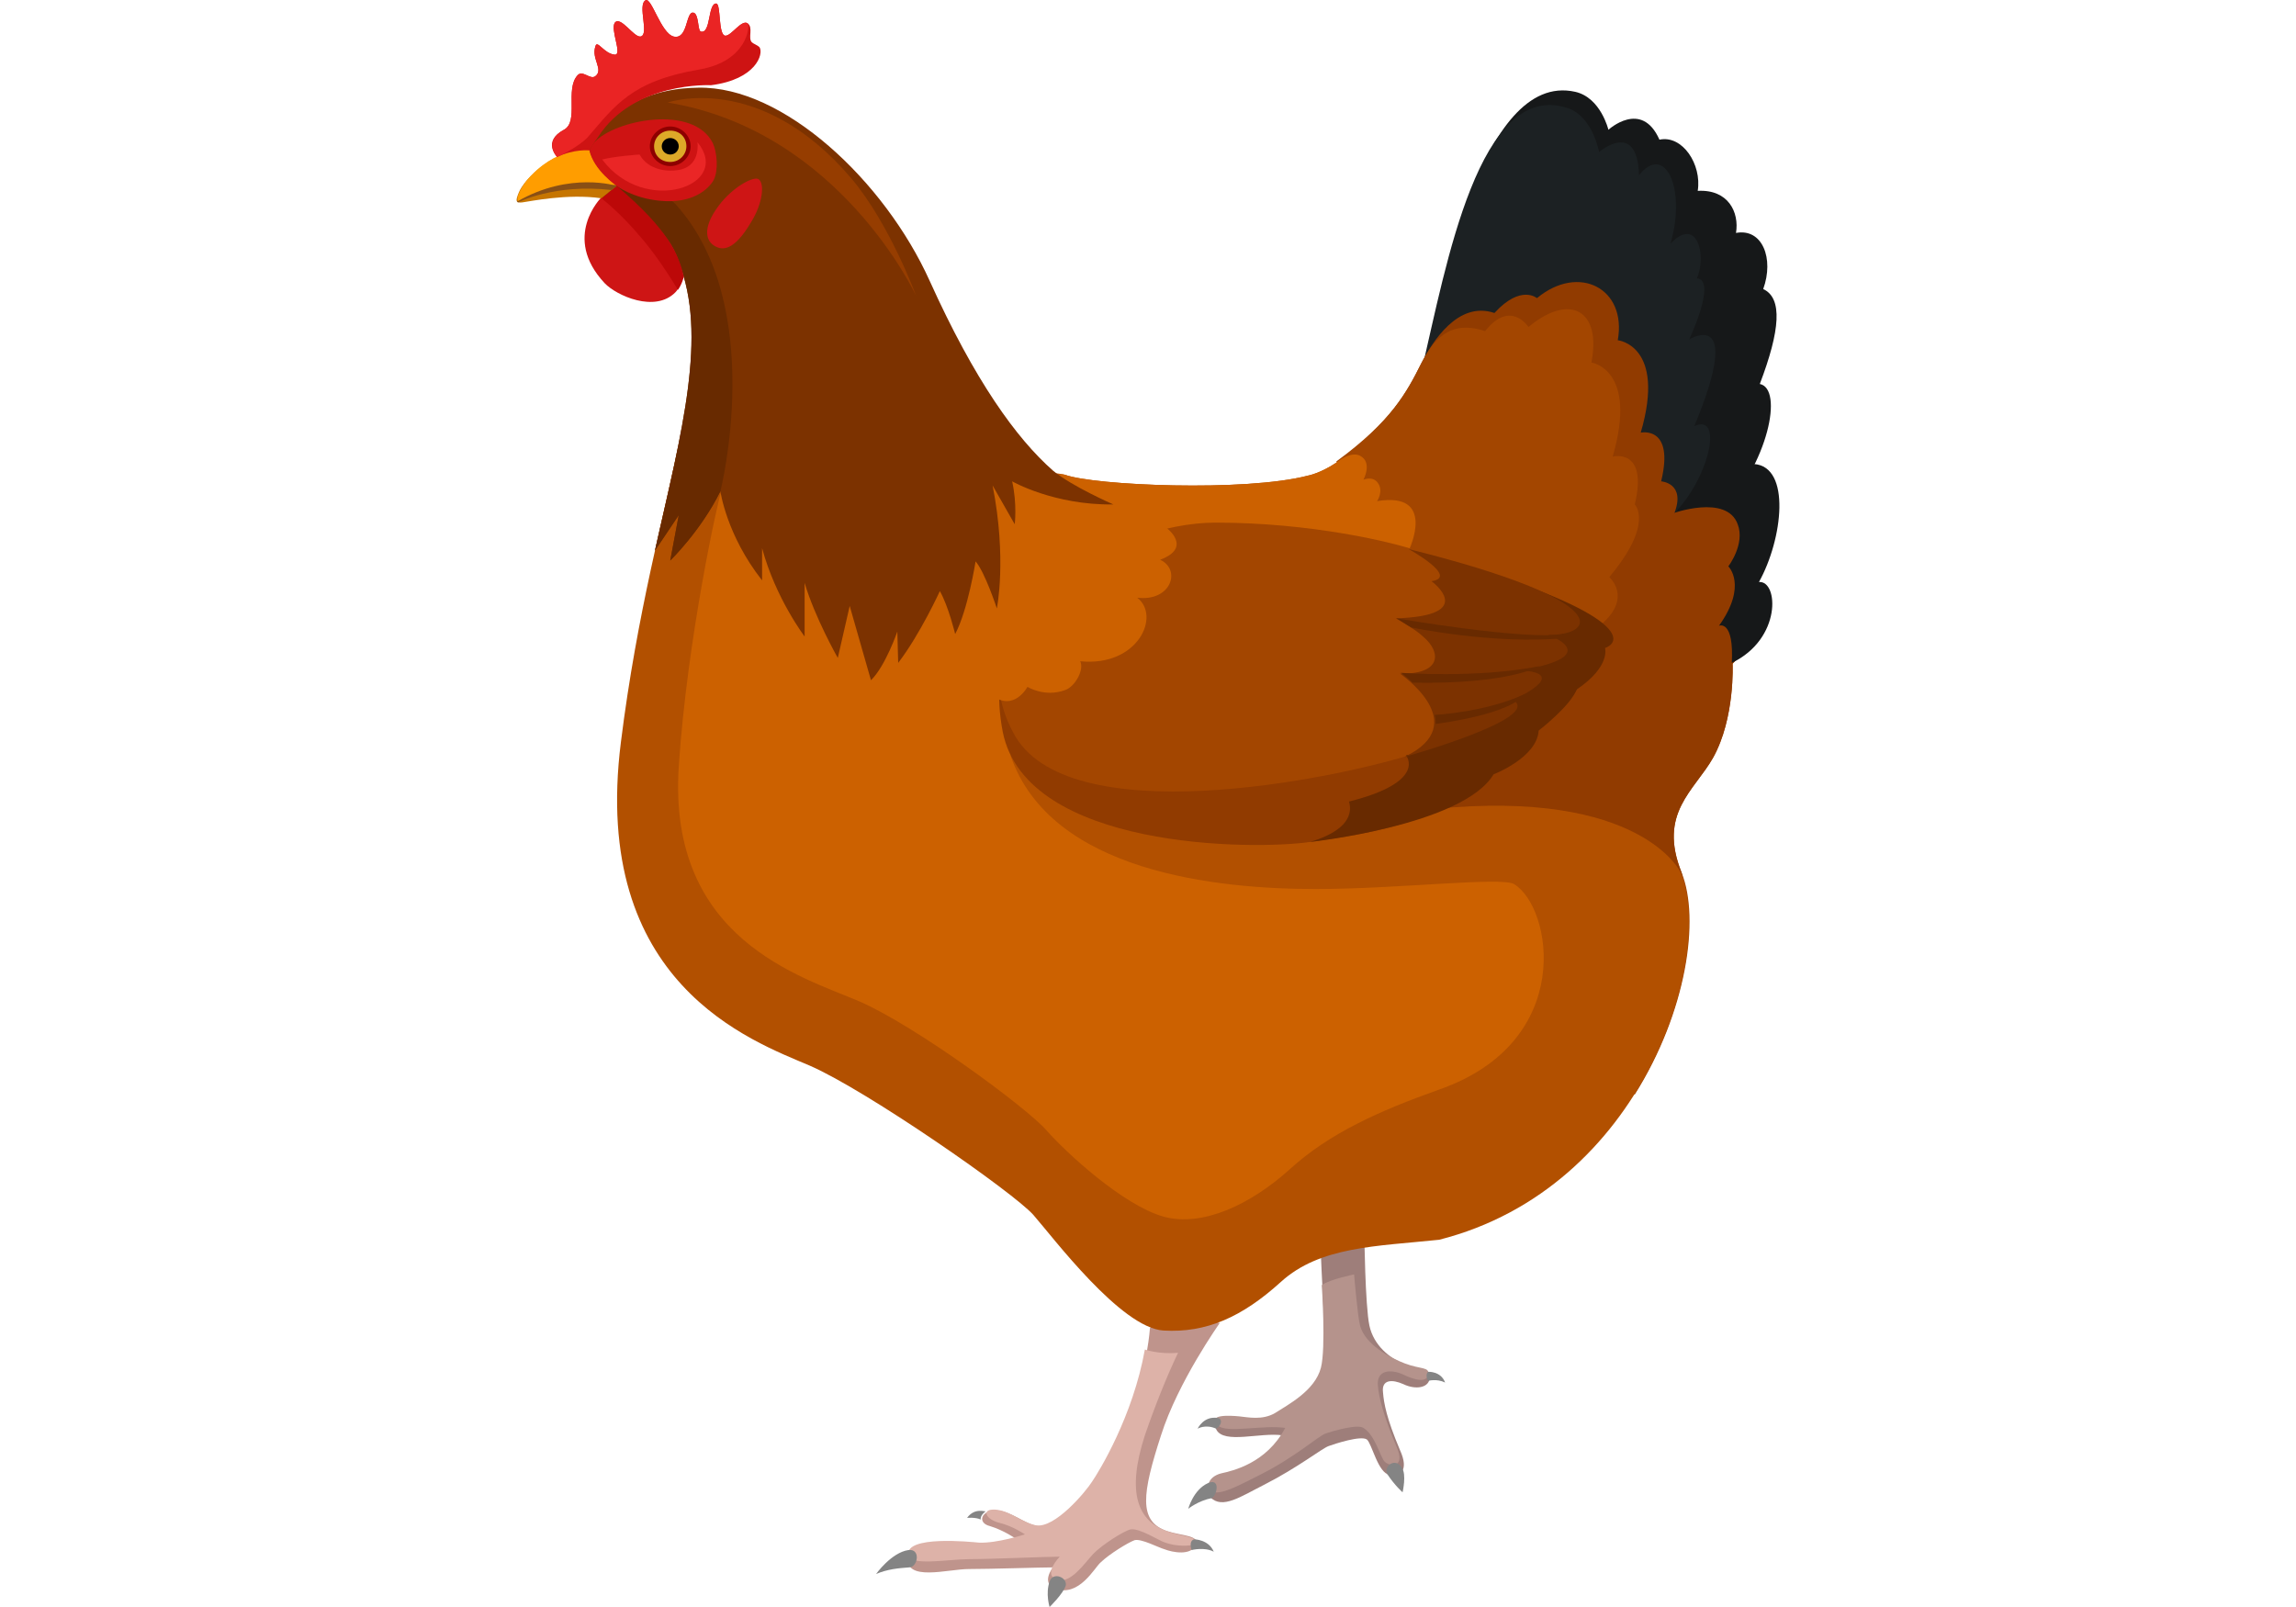 <svg width="1000" height="700" viewBox="0 0 1000 700" fill="none" xmlns="http://www.w3.org/2000/svg">
<path d="M541.974 245.257C539.381 255.682 537.529 266.107 536.788 276.532C535.306 297.022 535.676 317.513 539.011 337.644C543.086 359.572 550.865 380.781 564.943 398.755C580.131 418.527 600.877 431.827 623.475 442.971C650.148 456.272 678.673 466.338 707.199 475.325C708.68 475.684 710.533 476.403 712.014 476.763C734.612 440.815 740.54 400.193 732.39 380.062C722.017 354.18 737.947 344.474 746.097 330.095C755.729 312.84 754.617 289.114 754.617 289.114C768.695 274.375 767.213 259.996 759.063 260.715C770.176 239.506 629.773 176.597 629.773 176.597C627.92 183.427 600.507 204.996 581.243 215.42C575.315 218.656 562.72 220.453 547.531 220.813C546.049 229.081 544.197 236.989 541.974 245.257Z" fill="#A34600"/>
<path d="M758.693 260.715C763.139 252.447 754.248 238.787 729.056 223.689C729.056 223.689 674.229 313.919 570.5 354.54C585.689 373.233 740.541 400.194 732.391 380.063C722.018 354.18 737.948 344.474 746.098 330.095C755.73 312.84 754.618 289.114 754.618 289.114C768.696 274.016 767.214 259.637 758.693 260.715Z" fill="#913B00"/>
<path d="M724.611 239.506C729.057 252.447 736.466 265.389 743.875 276.892C747.209 281.925 754.248 288.755 754.248 288.755C776.105 278.33 774.623 252.807 766.102 253.526C776.475 234.833 780.18 203.198 763.88 202.12L735.725 183.787C717.202 195.649 718.684 221.173 724.611 239.506Z" fill="#161819"/>
<path d="M723.868 226.565L749.43 223.689C770.175 201.761 776.844 169.408 766.471 167.251C775.362 143.885 776.473 129.865 767.953 125.911C772.769 112.61 767.582 99.309 756.098 101.466C757.58 92.479 752.764 82.414 739.427 83.133C741.28 71.629 732.759 58.688 722.757 60.845C714.977 43.23 700.529 56.531 700.529 56.531C700.529 56.531 697.195 42.511 686.082 39.995C644.59 30.648 626.808 130.224 619.769 160.78C619.029 162.578 643.849 211.826 723.868 226.565Z" fill="#161819"/>
<path d="M729.056 223.689C744.245 208.591 750.913 179.833 737.947 185.584C759.804 133.1 735.725 147.839 735.725 147.839C735.725 147.839 747.95 121.956 739.059 121.237C743.504 111.172 739.059 93.917 727.575 106.139C734.613 81.695 724.981 62.283 713.868 76.302C713.127 51.858 696.456 66.237 696.456 66.237C696.456 66.237 693.863 51.139 683.12 47.184C644.222 33.884 629.774 116.205 619.401 160.421C619.03 162.578 729.056 223.689 729.056 223.689Z" fill="#1C2123"/>
<path d="M531.231 576.34C531.231 576.34 513.079 601.863 505.669 625.229C497.519 650.393 495.667 662.615 508.263 666.929C514.931 669.085 522.71 668.726 520.858 673.04C518.635 677.713 510.856 676.275 507.151 674.837C504.558 674.118 497.149 670.164 494.185 670.883C491.222 671.961 483.072 676.994 479.367 680.589C476.774 682.746 470.105 695.687 459.733 692.092C453.064 689.576 458.621 682.746 458.621 682.746C453.064 682.746 431.207 683.465 421.946 683.465C412.685 683.465 394.162 689.217 395.273 678.073C396.014 669.086 423.057 672.321 426.762 672.321C434.542 672.68 442.321 670.164 442.321 670.164C442.321 670.164 437.135 666.569 431.207 664.772C425.28 663.334 427.503 657.582 434.171 657.942C440.469 658.301 446.026 663.693 451.953 664.772C459.362 666.21 466.03 664.412 466.03 664.412C466.03 664.412 471.958 654.706 474.921 650.033C477.885 645.36 498.26 610.85 500.853 578.497C510.115 567.712 531.231 576.34 531.231 576.34Z" fill="#BF948C"/>
<path d="M508.263 666.927C495.668 662.614 490.481 650.391 498.631 625.228C503.077 612.287 508.263 599.345 513.079 589.28C504.559 589.999 498.631 587.842 498.631 587.842C493.445 616.96 478.627 641.045 475.663 645.359C472.7 650.032 459.363 665.849 451.213 664.411C445.285 663.333 439.729 657.941 433.431 657.581C427.133 657.222 429.356 661.895 435.283 663.333C441.211 664.771 446.397 668.365 446.397 668.365C446.397 668.365 434.172 672.32 426.392 671.96C422.688 671.601 394.162 668.725 395.644 677.352C396.385 682.385 413.056 679.15 422.317 679.15C431.579 679.15 456.029 678.071 461.586 678.071C461.586 678.071 453.806 685.98 460.474 688.137C466.402 689.934 472.329 680.947 476.034 676.993C479.738 673.039 489.37 666.928 492.334 666.209C496.409 665.49 504.929 671.241 507.522 671.96C514.932 674.477 520.859 672.679 520.859 672.679C522.341 669.084 514.561 669.444 508.263 666.927Z" fill="#DDB2A8"/>
<path d="M594.21 537.156C594.21 537.156 594.58 568.79 596.433 577.418C598.285 586.045 605.324 591.797 611.992 594.313C618.66 596.83 622.735 595.751 622.735 599.705C622.735 604.738 616.437 605.457 611.251 602.941C606.435 600.784 601.619 600.784 602.36 606.535C602.73 611.209 603.842 617.679 609.769 631.699C613.844 640.686 609.769 643.202 605.324 642.483C600.137 641.764 597.544 628.823 595.321 627.026C592.728 625.228 581.614 628.823 578.651 629.902C575.687 630.98 565.314 639.248 550.496 646.797C540.493 651.83 532.343 657.582 527.157 652.189C524.564 649.673 526.416 643.921 532.344 642.483C537.16 641.405 550.866 638.529 558.646 625.228C549.014 623.79 533.084 629.183 529.75 622.712C526.787 616.241 536.789 617.679 540.123 617.679C543.828 618.039 550.125 619.477 555.682 616.241C561.239 613.006 573.464 606.535 575.687 596.47C577.91 586.405 576.058 565.914 575.317 546.862C580.133 538.953 594.21 537.156 594.21 537.156Z" fill="#9E7E7A"/>
<path d="M611.993 593.953C605.324 591.437 594.581 585.685 592.358 577.417C591.247 573.103 589.765 555.129 589.765 555.129C589.765 555.129 579.022 557.286 575.688 559.803C575.688 559.803 577.54 587.123 575.317 595.751C572.724 605.816 560.869 611.927 555.313 615.522C549.756 618.757 543.458 617.32 539.753 616.96C536.049 616.601 525.305 615.881 530.492 620.914C533.826 624.509 550.126 620.555 559.758 621.993C551.608 637.45 536.789 640.686 531.973 641.764C526.046 643.202 524.935 648.235 527.899 649.673C531.603 651.47 539.383 647.156 549.385 642.124C564.203 634.575 574.206 625.587 577.169 624.509C580.133 623.431 591.247 620.195 593.84 621.993C599.026 625.228 601.249 634.934 603.101 636.731C605.324 638.888 612.363 639.607 608.288 630.261C602.361 616.241 600.508 608.332 600.138 603.659C599.397 596.47 606.065 596.47 610.881 598.626C616.068 601.143 621.624 602.581 621.995 598.626C622.736 595.391 618.661 596.47 611.993 593.953Z" fill="#B5938C"/>
<path d="M381.565 685.62C381.565 685.62 388.233 676.274 395.642 675.196C401.199 674.477 399.717 682.745 396.013 682.745C391.197 683.104 386.751 683.464 381.565 685.62Z" fill="#848484"/>
<path d="M457.139 699.999C457.139 699.999 463.066 694.248 464.178 690.653C464.919 687.058 458.621 684.542 457.139 688.856C455.287 694.248 457.139 699.999 457.139 699.999Z" fill="#848484"/>
<path d="M421.204 661.177C421.204 661.177 424.908 660.817 427.131 661.896C427.131 661.896 426.761 660.098 429.354 658.301C429.354 658.66 424.538 656.503 421.204 661.177Z" fill="#848484"/>
<path d="M610.882 650.032C610.882 650.032 612.734 642.124 610.511 639.248C607.547 634.575 602.361 638.888 604.213 642.124C607.547 647.157 610.882 650.032 610.882 650.032Z" fill="#848484"/>
<path d="M621.996 597.548C621.996 597.548 627.553 597.189 629.406 602.222C625.701 600.424 621.996 601.503 621.996 601.503C621.996 601.503 620.515 598.986 621.996 597.548Z" fill="#848484"/>
<path d="M520.117 670.521C520.117 670.521 526.415 670.521 528.637 675.913C524.562 673.757 519.005 675.195 519.005 675.195C519.005 675.195 517.524 671.24 520.117 670.521Z" fill="#848484"/>
<path d="M517.524 657.222C517.524 657.222 519.747 648.954 526.045 646.078C531.602 643.562 530.12 651.111 527.897 652.549C521.97 653.627 517.524 657.222 517.524 657.222Z" fill="#848484"/>
<path d="M521.597 622.352C521.597 622.352 524.19 616.6 530.488 617.679C532.34 618.038 532.34 620.554 529.747 622.352C524.931 620.195 521.597 622.352 521.597 622.352Z" fill="#848484"/>
<path d="M619.029 158.264C623.845 148.918 634.959 130.944 650.889 136.336C662.373 123.754 669.412 129.865 669.412 129.865C687.564 114.767 708.68 125.551 704.605 148.199C704.605 148.199 725.722 150.355 714.608 188.46C714.608 188.46 729.426 185.225 723.499 209.67C723.499 209.67 734.612 210.389 729.056 224.049C729.426 222.97 722.758 273.657 722.758 273.657L582.725 201.042C606.063 183.428 612.732 170.846 619.029 158.264Z" fill="#913B00"/>
<path d="M619.028 158.265C623.844 148.918 630.883 138.853 646.813 144.245C657.926 130.225 665.706 142.447 665.706 142.447C683.859 127.349 697.565 135.258 693.12 157.905C693.12 157.905 713.495 160.781 702.381 198.886C702.381 198.886 717.941 194.932 712.013 219.736C712.013 219.736 720.534 228.004 700.9 251.37C700.9 251.37 710.902 259.997 697.936 271.501L625.326 282.285C625.326 282.285 585.687 202.481 581.982 201.043C606.062 183.428 612.73 170.846 619.028 158.265Z" fill="#A34600"/>
<path d="M728.314 223.689C728.314 223.689 752.023 215.061 756.839 228.362C760.173 236.99 752.764 246.696 752.764 246.696C752.764 246.696 761.285 254.964 748.689 272.578C748.689 272.578 755.357 269.702 754.246 289.114C740.539 290.193 707.568 286.957 707.568 286.957L728.314 223.689Z" fill="#913B00"/>
<path d="M732.021 380.062C732.021 380.062 714.98 343.395 624.588 352.382C624.588 352.382 605.695 239.865 607.547 237.708C607.547 237.708 606.806 230.159 584.949 226.924C584.949 226.924 595.322 217.937 594.581 211.107C594.211 208.95 591.618 210.747 591.618 210.747C597.174 205.715 593.47 201.401 590.877 199.963C587.543 198.525 584.208 199.963 584.208 199.963C577.54 204.996 571.613 206.793 569.76 207.153C542.347 214.342 476.405 211.466 463.81 206.793C458.994 204.996 296.362 189.897 296.362 189.897C289.324 224.408 277.469 266.826 270.43 323.265C257.094 428.592 327.481 453.396 352.672 464.181C377.493 474.965 441.582 519.541 450.103 529.247C458.623 538.953 488.26 578.495 506.783 579.574C525.306 580.652 540.865 573.822 557.906 558.365C574.947 542.907 599.397 542.907 626.811 540.031C716.091 517.384 746.839 416.37 732.021 380.062Z" fill="#B25000"/>
<path d="M659.409 385.095C653.852 381.86 608.656 387.252 573.092 387.252C530.489 387.252 457.509 380.062 440.097 329.016L613.842 239.146C613.842 239.146 625.697 213.982 599.765 218.296C599.765 218.296 602.728 213.982 600.135 210.387C597.913 207.152 593.837 208.95 593.837 208.95C593.837 208.95 597.913 201.4 592.356 198.525C589.022 196.727 584.206 199.963 584.206 199.963C577.537 204.995 571.61 206.793 569.758 207.152C542.344 214.342 476.402 211.466 463.807 206.793C458.991 204.995 314.142 213.982 314.142 213.982C313.03 216.499 299.323 277.61 295.619 334.049C290.803 409.18 348.965 425.357 374.156 436.141C398.977 446.925 447.136 482.514 455.657 492.22C464.177 501.926 488.998 524.933 506.78 529.965C523.821 534.638 544.937 524.573 561.978 509.115C579.019 493.658 600.506 483.952 626.808 474.605C686.452 453.755 676.079 395.16 659.409 385.095Z" fill="#CC6100"/>
<path d="M295.616 114.047C308.212 146.04 297.098 187.381 285.244 239.865L295.616 224.407L291.912 244.179C291.912 244.179 305.248 231.237 313.769 213.982C313.769 213.982 316.362 233.035 331.921 252.806V238.786C337.849 260.715 350.444 277.251 350.444 277.251V253.885C354.89 268.983 364.892 286.597 364.892 286.597L370.079 263.95L379.34 296.303C385.638 290.192 390.824 275.094 390.824 275.094L391.195 288.754C400.826 276.172 409.347 257.479 409.347 257.479C413.052 263.95 416.015 276.172 416.015 276.172C421.572 265.747 424.906 244.538 424.906 244.538C428.981 249.211 434.168 265.028 434.168 265.028C434.168 265.028 438.613 243.46 432.316 211.466L441.947 228.361C441.947 228.361 443.059 219.734 440.836 209.668C440.836 209.668 458.989 220.093 484.921 219.734C484.921 219.734 466.768 211.825 458.618 204.995C442.688 190.976 424.536 165.812 404.902 122.315C385.267 78.818 341.183 37.477 304.137 38.197C267.091 38.556 256.718 64.079 256.718 64.079C253.755 103.622 281.91 79.537 295.616 114.047Z" fill="#7C3200"/>
<path d="M295.62 114.047C308.215 146.041 297.102 187.381 285.247 239.865L295.62 224.407L291.915 244.179C291.915 244.179 305.252 231.238 313.772 213.983C313.772 213.983 334.147 133.459 294.508 89.243C288.211 82.053 262.649 72.347 262.649 72.347C259.686 107.936 281.913 79.537 295.62 114.047Z" fill="#682A00"/>
<path d="M286.729 99.668C277.838 91.041 267.835 86.008 261.908 86.008C261.908 86.008 244.496 103.263 263.39 123.394C268.576 128.786 285.247 136.336 294.138 127.349C296.36 125.192 297.472 120.518 297.472 120.518C295.619 111.531 292.285 105.061 286.729 99.668Z" fill="#CE1515"/>
<path d="M295.248 126.27C297.1 123.753 297.841 120.518 297.841 120.518C295.618 111.172 291.543 100.387 268.575 80.975L261.907 86.368C261.907 86.368 270.057 92.479 279.318 103.623C287.468 112.969 295.248 126.27 295.248 126.27Z" fill="#BC0808"/>
<path d="M314.143 88.165C305.993 98.231 307.104 104.342 310.809 106.858C314.514 109.374 319.7 109.374 327.109 96.793C332.295 88.525 333.036 79.897 330.443 78.1C328.591 76.662 320.441 80.616 314.143 88.165Z" fill="#CE1515"/>
<path d="M261.908 86.368L268.576 80.975C257.833 77.021 256.721 65.518 256.721 65.518C241.903 64.08 228.196 78.1 225.973 83.851C224.491 87.446 224.492 88.524 227.455 88.165C230.419 87.805 247.089 84.211 261.908 86.368Z" fill="#C67500"/>
<path d="M225.974 87.805C224.121 86.727 227.456 81.335 228.937 79.178C241.903 63.361 256.722 65.158 256.722 65.158C256.722 65.158 258.204 73.426 268.576 80.616C268.576 80.975 243.756 77.38 225.974 87.805Z" fill="#FF9D00"/>
<path d="M268.575 80.975C268.575 80.975 248.2 74.505 225.231 87.806L225.602 88.165C225.602 88.165 241.532 79.897 266.352 82.773L268.575 80.975Z" fill="#894F15"/>
<path d="M309.696 37.119C309.696 37.119 275.984 35.321 260.425 59.766C259.314 61.204 256.721 65.518 256.721 65.518C256.721 65.518 250.052 64.799 242.643 68.394C242.643 68.394 235.975 61.563 245.607 56.531C252.275 52.936 245.977 38.916 251.534 32.805C253.757 30.289 257.091 34.962 259.314 33.164C263.018 30.289 257.462 25.615 259.314 20.223C260.055 16.988 263.018 23.459 267.834 23.818C271.168 23.818 265.612 12.674 267.834 9.798C270.428 6.922 275.984 16.269 278.948 15.909C283.023 15.19 277.466 2.249 281.171 0.092C283.764 -1.346 287.839 14.472 293.396 15.909C299.694 17.347 298.582 5.125 301.917 5.484C304.51 5.844 303.769 13.393 305.251 13.752C309.696 14.831 308.214 1.53 311.919 1.53C314.142 1.53 312.66 15.55 315.994 15.55C318.587 15.55 323.033 8.36 325.626 10.158C328.219 11.955 325.626 16.628 327.478 18.426C328.219 19.145 329.701 19.504 330.812 20.583C332.664 23.458 329.33 34.602 309.696 37.119Z" fill="#CE1313"/>
<path d="M304.509 30.289C274.873 35.321 267.834 46.106 255.979 59.766C251.534 64.439 242.643 68.394 242.643 68.394C239.309 64.439 239.679 59.766 245.606 56.531C252.275 52.936 245.977 38.916 251.534 32.805C253.757 30.289 257.091 34.962 259.313 33.164C263.018 30.289 257.461 25.615 259.313 20.223C260.054 16.988 263.018 23.459 267.834 23.818C271.168 23.818 265.611 12.674 267.834 9.798C270.427 6.922 275.984 16.269 278.948 15.909C283.023 15.19 277.466 2.249 281.17 0.092C283.764 -1.346 287.839 14.472 293.396 15.909C299.693 17.347 298.582 5.125 301.916 5.484C304.509 5.844 303.768 13.393 305.25 13.752C309.696 14.831 308.214 1.53 311.918 1.53C314.141 1.53 312.659 15.55 315.993 15.55C318.587 15.55 323.032 8.36 325.625 10.158C326.737 11.236 325.625 26.694 304.509 30.289Z" fill="#EA2424"/>
<path d="M256.721 65.517C256.721 65.517 257.833 63.361 258.944 61.923C267.835 52.217 301.917 45.387 310.438 62.282C312.29 66.236 313.031 74.145 310.808 78.459C308.585 82.413 301.547 88.884 287.469 87.446C275.615 86.367 268.576 80.975 268.576 80.975C268.576 80.975 258.573 74.145 256.721 65.517Z" fill="#CE1313"/>
<path d="M303.767 61.923C303.767 61.923 305.248 71.629 296.728 73.785C291.171 75.223 282.28 74.145 278.576 67.315C278.576 67.315 267.832 68.034 262.275 69.472C280.798 94.276 319.326 80.975 303.767 61.923Z" fill="#EA2626"/>
<path d="M300.807 63.72C300.807 68.394 296.732 72.348 291.916 72.348C287.1 72.348 283.025 68.394 283.025 63.72C283.025 59.047 287.1 55.093 291.916 55.093C296.732 55.093 300.807 59.047 300.807 63.72Z" fill="#8E0000"/>
<path d="M298.953 63.72C298.953 67.315 295.989 70.55 291.914 70.55C287.839 70.55 284.875 67.674 284.875 63.72C284.875 60.125 287.839 56.89 291.914 56.89C295.989 56.89 298.953 59.766 298.953 63.72Z" fill="#DDA928"/>
<path d="M295.622 63.721C295.622 65.518 294.14 67.315 291.917 67.315C290.065 67.315 288.213 65.877 288.213 63.721C288.213 61.923 289.695 60.126 291.917 60.126C293.77 60.126 295.622 61.564 295.622 63.721Z" fill="black"/>
<path d="M570.5 366.762C600.877 362.448 659.039 355.259 682.008 295.944C696.455 289.114 713.497 266.467 619.03 240.944C619.03 240.944 570.87 232.676 529.749 232.676C489.37 232.676 424.169 254.245 436.765 318.951C447.137 369.997 545.679 370.357 570.5 366.762Z" fill="#913B00"/>
<path d="M618.29 327.578C631.256 323.265 685.343 309.245 658.67 289.833C673.118 283.003 713.868 266.467 619.401 240.584C606.435 235.911 570.501 227.643 529.38 227.643C486.407 227.643 413.427 266.826 441.211 318.951C463.809 363.167 581.244 339.801 618.29 327.578Z" fill="#A34600"/>
<path d="M686.823 300.258C701.641 290.193 699.048 282.284 699.048 282.284C708.68 278.69 704.605 264.31 617.917 240.585C617.917 240.585 639.404 249.572 629.031 254.604C629.031 254.604 666.447 281.565 626.438 283.003C626.438 283.003 647.554 316.076 611.99 329.736C612.361 329.376 672.375 324.343 686.823 300.258Z" fill="#682A00"/>
<path d="M570.5 366.762C570.5 366.762 637.183 359.572 650.519 337.285C650.519 337.285 669.413 330.095 670.154 318.232C670.154 318.232 684.602 307.088 686.824 299.899C686.824 299.899 666.079 318.592 612.362 329.016C612.362 329.016 621.994 340.52 587.541 349.148C587.541 349.866 592.358 360.291 570.5 366.762Z" fill="#682A00"/>
<path d="M662.372 291.99C699.789 285.52 674.227 276.533 674.227 276.533C694.232 276.892 705.716 262.153 613.472 239.147C613.472 239.147 635.699 251.369 623.474 253.166C623.474 253.166 644.22 268.265 607.915 269.343C607.915 269.343 616.436 274.016 619.77 277.252C627.92 284.082 627.92 293.788 609.767 293.428C609.767 293.428 641.997 315.356 611.62 329.736C611.62 329.736 672.375 312.84 659.038 304.932C659.409 304.572 684.6 293.428 662.372 291.99Z" fill="#7C3200"/>
<path d="M290.803 44.667C290.803 44.667 330.813 30.648 370.822 77.74C387.493 97.511 398.977 128.786 398.977 128.786C398.977 128.786 365.636 56.89 290.803 44.667Z" fill="#963D00"/>
<path d="M610.139 293.069C610.139 293.069 642.739 295.585 670.524 290.193C670.524 290.193 657.558 298.101 615.325 297.382C612.362 294.507 610.139 293.069 610.139 293.069Z" fill="#682A00"/>
<path d="M624.958 311.402C624.958 311.402 646.816 310.323 663.857 302.415C663.857 302.415 660.893 310.323 625.329 315.356C625.329 313.199 624.958 311.402 624.958 311.402Z" fill="#682A00"/>
<path d="M608.287 269.343C608.287 269.343 664.226 279.049 681.637 276.173L681.267 277.971C650.519 280.847 614.584 273.298 614.584 273.298L608.287 269.343Z" fill="#682A00"/>
<path d="M507.893 229.801C507.893 229.801 519.748 238.429 505.3 243.821C514.562 248.134 510.116 262.154 495.298 260.357C505.671 268.265 495.668 290.553 470.477 288.037C472.329 291.632 468.254 299.181 463.809 300.619C454.918 303.854 447.509 299.181 447.509 299.181C447.509 299.181 441.581 310.325 431.949 302.775C424.54 252.089 472.329 233.036 507.893 229.801Z" fill="#CC6100"/>
</svg>
